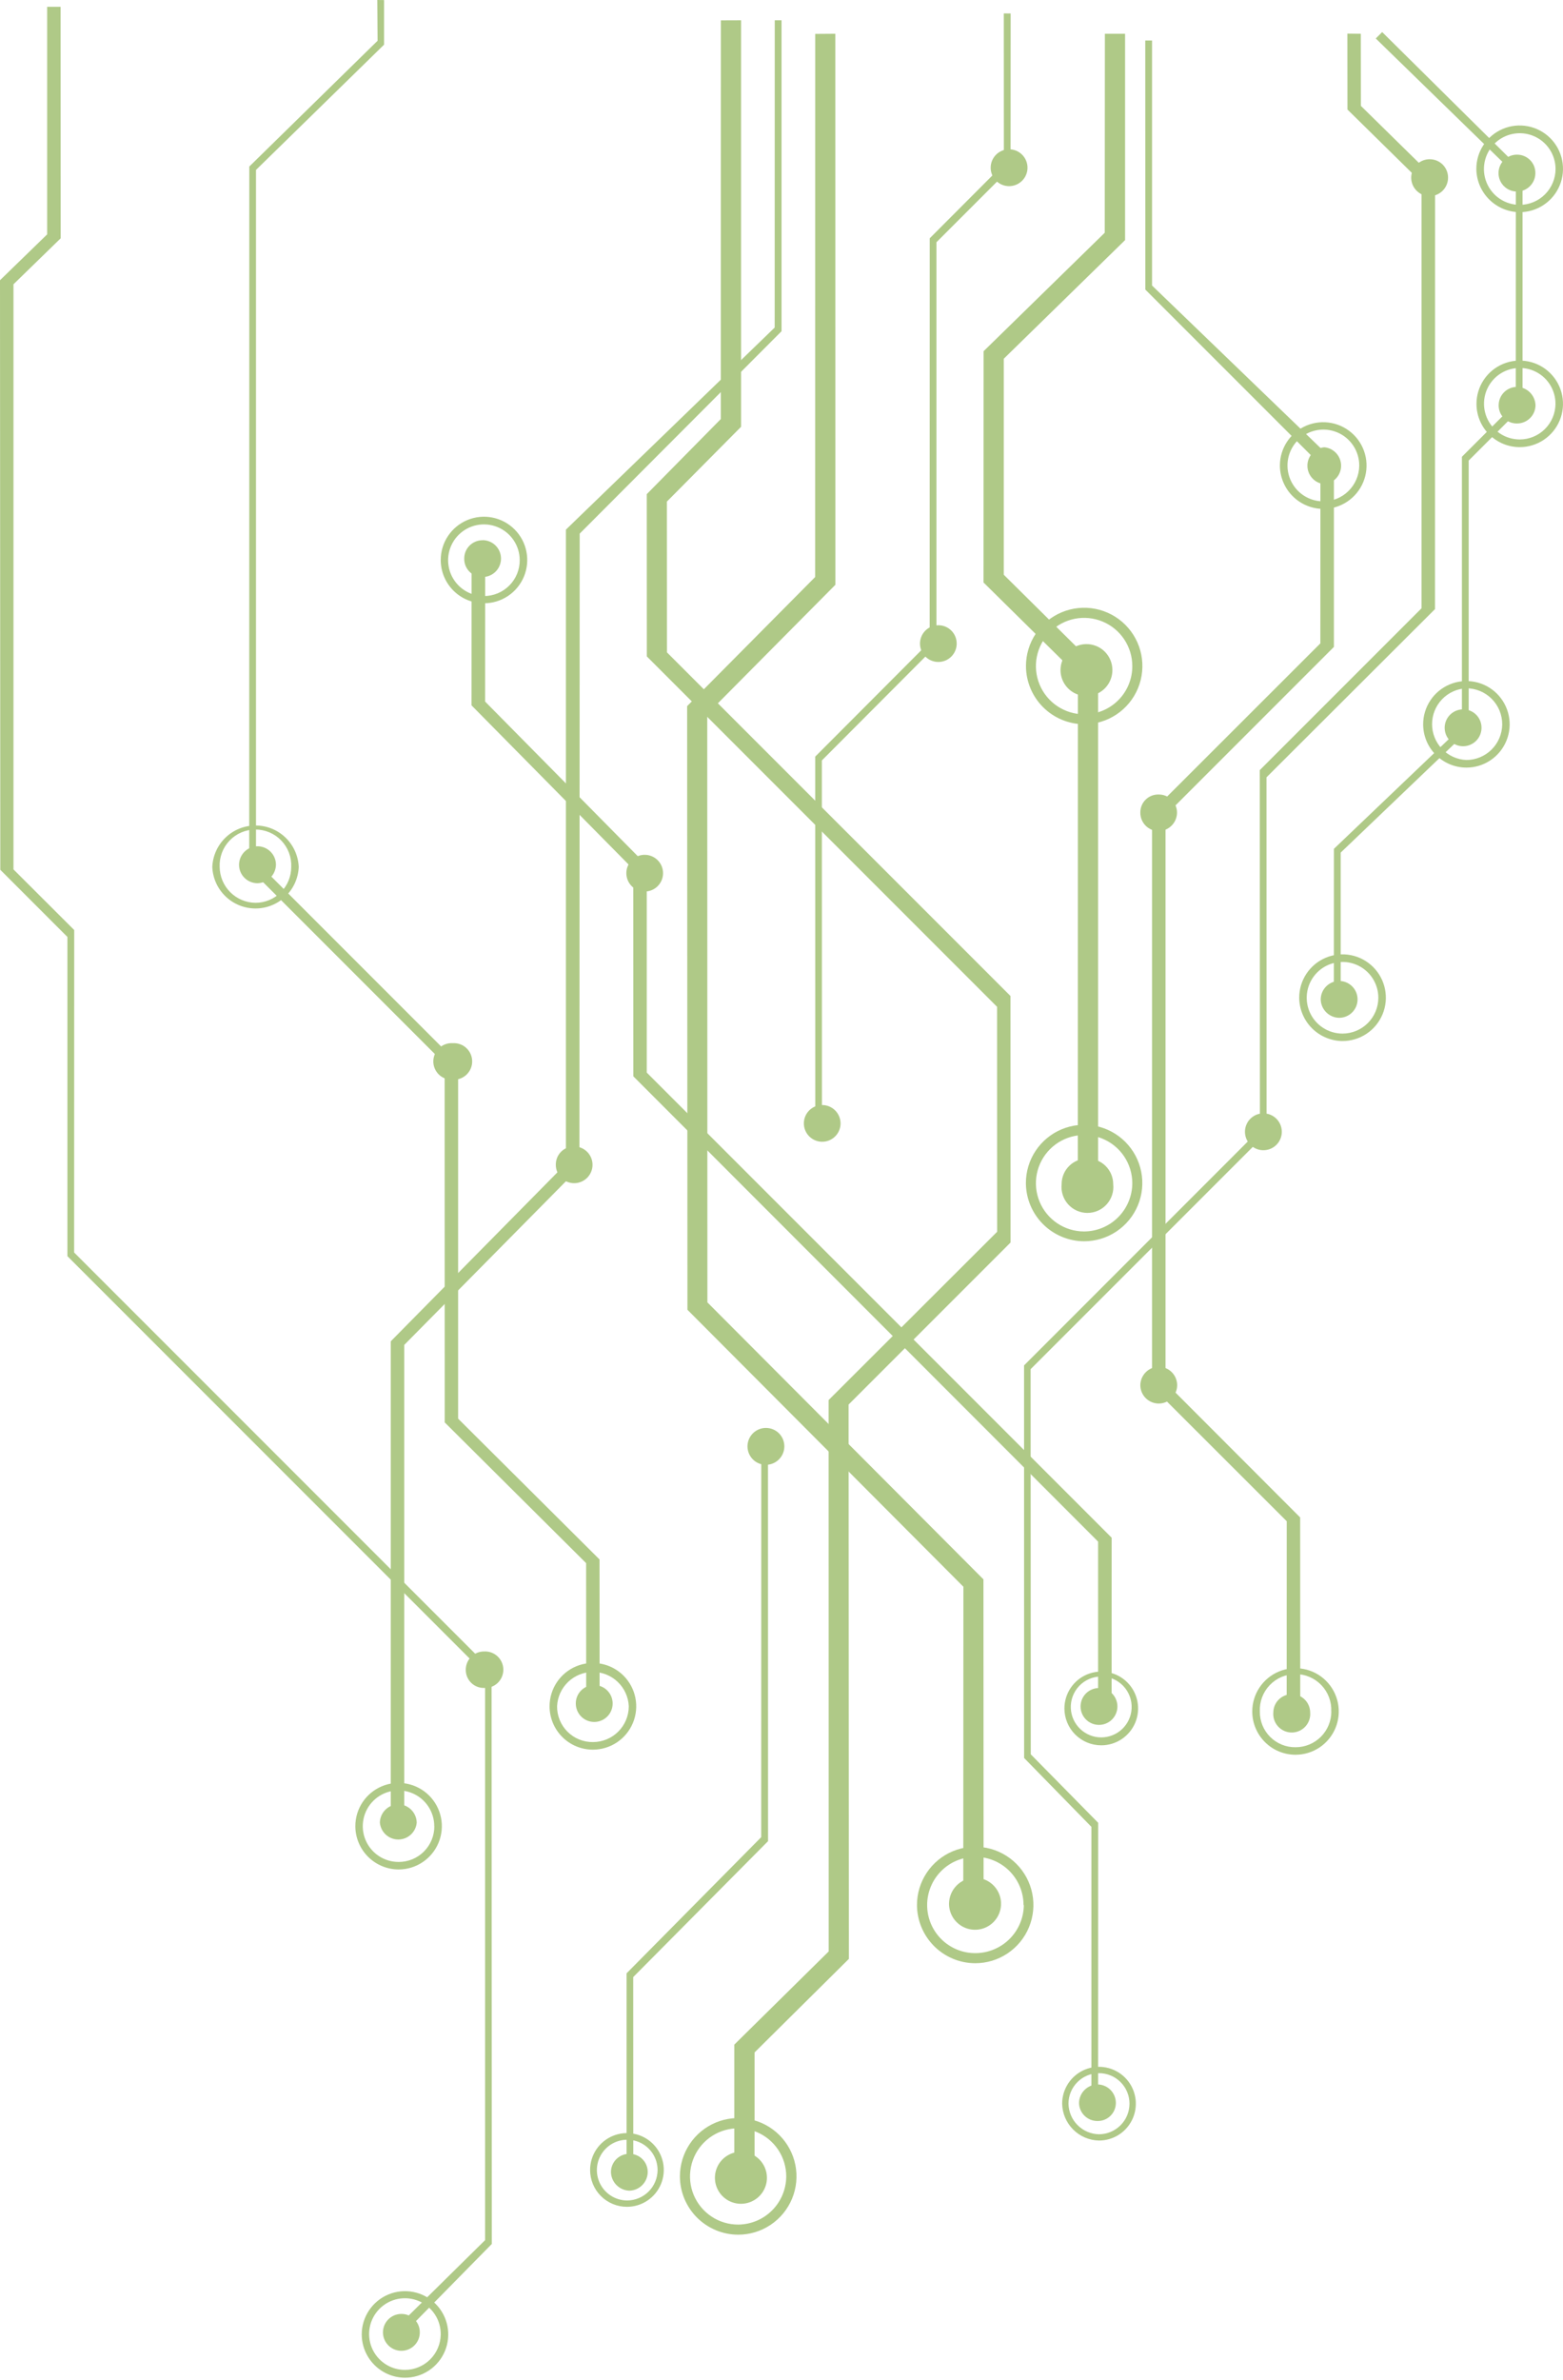 <svg width="594" height="904" viewBox="0 0 594 904" fill="none" xmlns="http://www.w3.org/2000/svg">
<g style="mix-blend-mode:overlay">
<path d="M506.937 322.442L506.909 378.927H509.514V323.871L558.157 277.355V174.943L578.628 154.472V64.998L525.28 12.182L522.844 14.618L576.08 66.454L576.052 153.072L555.581 173.515V276.011L506.937 322.442Z" fill="#AFC987"/>
<path d="M435.245 15.374L435.273 110.001L501.812 176.54L501.783 244.394L437.821 308.3V526.734L489.013 577.87L488.986 650.318L494.138 650.346L494.11 576.414L442.946 525.194V309.729L506.936 245.738V175.083L437.821 108.461V15.374H435.245Z" fill="#AFC987"/>
<path d="M389.179 518.669L389.207 667.792L414.775 693.949V801.373H417.323L417.351 692.408L391.727 666.392L391.671 520.097L481.341 430.427L481.313 295.278L545.359 231.372L545.387 67.911L517.187 40.214L517.159 12.826L512.062 12.77L512.09 41.614L540.234 69.283V231.064L478.765 292.534L478.821 428.999L389.179 518.669Z" fill="#AFC987"/>
<path d="M179.228 207.428L179.2 267.946L240.669 330.2L240.697 408.864L417.321 585.6V649.282L422.446 649.366L422.474 584.115L245.794 407.436V328.687L184.353 266.49L184.381 207.4L179.228 207.428Z" fill="#AFC987"/>
<path d="M373.804 133.413L373.776 221.262L409.649 256.66L409.621 450.618L417.323 450.646V253.832L381.477 218.322V136.269L427.572 91.21V12.826H419.899L419.843 88.41L373.804 133.413Z" fill="#AFC987"/>
<path d="M309.816 287.409L309.844 427.571H312.365L312.337 288.865L355.884 245.206V92.022L384.056 63.85L384.084 5.125L381.48 5.097L381.508 62.282L353.335 90.51L353.307 243.806L309.816 287.409Z" fill="#AFC987"/>
<path d="M245.793 187.713L245.821 249.351L378.926 382.456L378.954 467.897L314.908 531.831L314.936 741.276L279.062 776.673V826.969L286.763 826.997V779.642L322.609 744.104L322.497 533.539L384.051 471.986L384.023 378.339L253.466 247.811L253.438 190.542L281.639 162.117V7.701L273.965 7.729L273.937 159.177L245.793 187.713Z" fill="#AFC987"/>
<path d="M261.14 268.226L261.252 497.526L366.129 602.738L366.073 724.557L373.802 724.641L373.746 599.938L268.841 494.725L268.785 271.222L317.485 222.131L317.457 12.826L309.812 12.882L309.784 219.19L261.14 268.226Z" fill="#AFC987"/>
<path d="M238.122 749.593V826.185L240.67 826.101L240.642 751.022L291.89 699.381L291.862 550.482L289.314 550.454L289.286 697.869L238.122 749.593Z" fill="#AFC987"/>
<path d="M94.74 63.262L94.712 329.836L168.979 404.103L169.008 540.316L222.748 593.777L222.776 647.769L227.873 647.713L227.845 592.377L174.104 538.888V403.963L97.288 327.147V64.55L145.96 16.971V0.028L143.384 0L143.495 15.486L94.74 63.262Z" fill="#AFC987"/>
<path d="M0 106.445L0.112 330.396L25.624 355.908V477.167L184.353 635.896V850.941L151.868 882.978L154.388 885.443L186.901 852.397L186.817 634.411L28.172 475.766L28.2 353.275L5.125 330.256V107.985L23.048 90.538L23.02 2.576H17.923V89.026L0 106.445Z" fill="#AFC987"/>
<path d="M148.507 509.512V693.836L153.632 693.78V510.884L220.199 443.533L220.311 202.696L297.015 125.824V7.701H294.438L294.41 124.423L215.074 201.183V442.049L148.507 509.512Z" fill="#AFC987"/>
<path d="M508.925 372.626C507.073 372.641 505.301 373.383 503.991 374.693C502.681 376.003 501.939 377.775 501.924 379.627C501.96 381.473 502.709 383.233 504.015 384.538C505.32 385.843 507.08 386.593 508.925 386.628C510.782 386.628 512.563 385.891 513.876 384.578C515.189 383.265 515.927 381.484 515.927 379.627C515.927 377.771 515.189 375.99 513.876 374.677C512.563 373.364 510.782 372.626 508.925 372.626Z" fill="#AFC987"/>
<path d="M490.914 643.569C489.075 643.561 487.306 644.281 485.995 645.571C484.684 646.862 483.935 648.618 483.913 650.458C483.826 651.43 483.943 652.409 484.255 653.334C484.567 654.258 485.069 655.108 485.727 655.828C486.386 656.548 487.187 657.123 488.08 657.517C488.973 657.91 489.938 658.114 490.914 658.114C491.89 658.114 492.856 657.91 493.749 657.517C494.642 657.123 495.443 656.548 496.102 655.828C496.76 655.108 497.262 654.258 497.574 653.334C497.886 652.409 498.002 651.43 497.915 650.458C497.893 648.618 497.145 646.862 495.834 645.571C494.522 644.281 492.754 643.561 490.914 643.569Z" fill="#AFC987"/>
<path d="M417.658 641.216C415.801 641.216 414.02 641.954 412.707 643.267C411.394 644.58 410.657 646.361 410.657 648.217C410.657 650.074 411.394 651.855 412.707 653.168C414.02 654.481 415.801 655.218 417.658 655.218C419.515 655.218 421.295 654.481 422.608 653.168C423.921 651.855 424.659 650.074 424.659 648.217C424.659 646.361 423.921 644.58 422.608 643.267C421.295 641.954 419.515 641.216 417.658 641.216Z" fill="#AFC987"/>
<path d="M239.157 818.148C238.243 818.144 237.337 818.321 236.491 818.669C235.645 819.016 234.876 819.527 234.228 820.172C233.58 820.817 233.066 821.584 232.715 822.429C232.365 823.273 232.184 824.179 232.184 825.093C232.226 826.937 232.971 828.695 234.268 830.008C235.564 831.32 237.314 832.086 239.157 832.15C241.022 832.114 242.798 831.349 244.107 830.02C245.415 828.69 246.151 826.902 246.158 825.037C246.158 824.123 245.977 823.218 245.623 822.375C245.27 821.531 244.753 820.767 244.101 820.126C243.449 819.485 242.677 818.979 241.828 818.64C240.979 818.3 240.071 818.133 239.157 818.148Z" fill="#AFC987"/>
<path d="M291.077 542.417C289.692 542.417 288.339 542.827 287.187 543.597C286.036 544.366 285.139 545.459 284.609 546.739C284.079 548.018 283.94 549.426 284.21 550.784C284.48 552.142 285.147 553.389 286.126 554.368C287.105 555.347 288.353 556.014 289.711 556.284C291.069 556.555 292.477 556.416 293.756 555.886C295.035 555.356 296.129 554.459 296.898 553.308C297.667 552.156 298.078 550.803 298.078 549.418C298.082 548.497 297.903 547.585 297.552 546.734C297.202 545.883 296.686 545.11 296.036 544.459C295.385 543.808 294.611 543.293 293.76 542.942C292.909 542.592 291.997 542.413 291.077 542.417Z" fill="#AFC987"/>
<path d="M225.828 640.096C224.909 640.089 223.998 640.264 223.147 640.611C222.296 640.959 221.522 641.472 220.871 642.12C220.22 642.769 219.704 643.541 219.353 644.39C219.002 645.24 218.823 646.15 218.827 647.069C218.822 648.455 219.228 649.812 219.993 650.967C220.759 652.122 221.851 653.023 223.13 653.557C224.408 654.092 225.817 654.234 227.177 653.967C228.537 653.7 229.787 653.036 230.769 652.058C231.751 651.08 232.42 649.832 232.693 648.474C232.965 647.115 232.828 645.706 232.299 644.425C231.77 643.144 230.873 642.049 229.721 641.278C228.569 640.508 227.214 640.096 225.828 640.096Z" fill="#AFC987"/>
<path d="M183.904 627.326C182.074 627.334 180.322 628.066 179.031 629.362C177.74 630.658 177.015 632.414 177.015 634.243C177 635.155 177.167 636.06 177.507 636.906C177.848 637.751 178.354 638.52 178.996 639.168C179.637 639.815 180.402 640.327 181.245 640.674C182.088 641.021 182.992 641.196 183.904 641.188C184.851 641.249 185.801 641.114 186.694 640.793C187.587 640.472 188.405 639.971 189.097 639.322C189.789 638.672 190.341 637.888 190.718 637.017C191.095 636.146 191.29 635.206 191.29 634.257C191.29 633.308 191.095 632.369 190.718 631.498C190.341 630.627 189.789 629.843 189.097 629.193C188.405 628.543 187.587 628.043 186.694 627.721C185.801 627.4 184.851 627.266 183.904 627.326Z" fill="#AFC987"/>
<path d="M244.954 324.711C243.58 324.722 242.24 325.139 241.102 325.909C239.964 326.68 239.078 327.769 238.558 329.041C238.037 330.313 237.904 331.71 238.174 333.058C238.445 334.405 239.108 335.643 240.08 336.614C241.052 337.586 242.289 338.249 243.637 338.52C244.984 338.791 246.381 338.657 247.653 338.137C248.925 337.616 250.015 336.731 250.785 335.593C251.555 334.455 251.972 333.114 251.984 331.74C251.991 330.815 251.814 329.897 251.464 329.041C251.113 328.185 250.596 327.407 249.941 326.753C249.287 326.099 248.509 325.581 247.653 325.231C246.797 324.88 245.88 324.703 244.954 324.711Z" fill="#AFC987"/>
<path d="M356.634 237.505C355.254 237.5 353.903 237.904 352.752 238.667C351.602 239.429 350.704 240.516 350.172 241.79C349.64 243.064 349.498 244.467 349.763 245.821C350.029 247.176 350.691 248.421 351.665 249.399C352.639 250.377 353.882 251.044 355.235 251.315C356.589 251.586 357.992 251.45 359.268 250.923C360.544 250.396 361.634 249.502 362.402 248.355C363.169 247.208 363.579 245.858 363.579 244.478C363.583 243.564 363.406 242.658 363.058 241.812C362.711 240.966 362.2 240.197 361.555 239.549C360.909 238.901 360.143 238.387 359.298 238.036C358.454 237.686 357.548 237.505 356.634 237.505Z" fill="#AFC987"/>
<path d="M440.34 519.173C438.5 519.202 436.743 519.946 435.442 521.248C434.14 522.549 433.396 524.306 433.367 526.146C433.367 528.003 434.105 529.784 435.418 531.097C436.731 532.41 438.511 533.147 440.368 533.147C442.225 533.147 444.006 532.41 445.319 531.097C446.632 529.784 447.369 528.003 447.369 526.146C447.355 524.292 446.608 522.518 445.291 521.212C443.974 519.906 442.195 519.173 440.34 519.173Z" fill="#AFC987"/>
<path d="M312.444 419.758C311.067 419.763 309.723 420.176 308.581 420.945C307.438 421.713 306.549 422.802 306.024 424.075C305.5 425.348 305.364 426.748 305.634 428.098C305.904 429.448 306.568 430.688 307.541 431.661C308.515 432.635 309.755 433.299 311.105 433.569C312.455 433.838 313.855 433.703 315.128 433.178C316.401 432.654 317.49 431.765 318.258 430.622C319.027 429.48 319.44 428.136 319.445 426.759C319.445 424.902 318.708 423.121 317.395 421.808C316.082 420.495 314.301 419.758 312.444 419.758Z" fill="#AFC987"/>
<path d="M172.061 396.262C171.114 396.202 170.164 396.336 169.271 396.657C168.378 396.978 167.56 397.479 166.868 398.129C166.176 398.778 165.624 399.563 165.247 400.434C164.87 401.305 164.675 402.244 164.675 403.193C164.675 404.142 164.87 405.081 165.247 405.952C165.624 406.823 166.176 407.608 166.868 408.257C167.56 408.907 168.378 409.408 169.271 409.729C170.164 410.05 171.114 410.184 172.061 410.124C173.008 410.184 173.958 410.05 174.851 409.729C175.744 409.408 176.562 408.907 177.254 408.257C177.947 407.608 178.498 406.823 178.875 405.952C179.252 405.081 179.447 404.142 179.447 403.193C179.447 402.244 179.252 401.305 178.875 400.434C178.498 399.563 177.947 398.778 177.254 398.129C176.562 397.479 175.744 396.978 174.851 396.657C173.958 396.336 173.008 396.202 172.061 396.262Z" fill="#AFC987"/>
<path d="M97.845 321.462C95.99 321.484 94.218 322.233 92.909 323.547C91.6 324.861 90.858 326.637 90.844 328.491C90.844 330.348 91.581 332.129 92.894 333.442C94.207 334.755 95.988 335.493 97.845 335.493C99.693 335.457 101.456 334.709 102.766 333.404C104.076 332.1 104.831 330.34 104.874 328.491C104.874 326.627 104.133 324.839 102.815 323.521C101.497 322.203 99.709 321.462 97.845 321.462Z" fill="#AFC987"/>
<path d="M152.57 878.974C151.183 878.968 149.826 879.375 148.67 880.142C147.514 880.909 146.613 882.002 146.079 883.283C145.546 884.563 145.405 885.973 145.674 887.334C145.943 888.694 146.611 889.944 147.592 890.925C148.572 891.906 149.822 892.573 151.183 892.843C152.544 893.112 153.954 892.971 155.234 892.438C156.515 891.904 157.608 891.002 158.375 889.847C159.142 888.691 159.549 887.334 159.543 885.947C159.547 885.03 159.369 884.122 159.02 883.274C158.671 882.426 158.157 881.656 157.509 881.008C156.861 880.359 156.091 879.846 155.243 879.497C154.395 879.148 153.487 878.97 152.57 878.974Z" fill="#AFC987"/>
<path d="M151.367 685.379C149.524 685.408 147.764 686.151 146.458 687.452C145.152 688.752 144.402 690.509 144.366 692.352C144.523 694.101 145.328 695.728 146.624 696.913C147.919 698.097 149.612 698.754 151.367 698.754C153.123 698.754 154.815 698.097 156.111 696.913C157.407 695.728 158.212 694.101 158.368 692.352C158.332 690.509 157.582 688.752 156.276 687.452C154.97 686.151 153.21 685.408 151.367 685.379Z" fill="#AFC987"/>
<path d="M183.401 205.216C182.481 205.209 181.569 205.385 180.717 205.734C179.866 206.084 179.093 206.6 178.444 207.252C177.794 207.904 177.282 208.679 176.936 209.531C176.589 210.384 176.417 211.297 176.428 212.217C176.413 213.137 176.583 214.051 176.928 214.904C177.273 215.756 177.786 216.531 178.437 217.182C179.087 217.832 179.862 218.345 180.715 218.69C181.568 219.036 182.481 219.206 183.401 219.19C185.258 219.19 187.039 218.453 188.352 217.14C189.665 215.827 190.402 214.046 190.402 212.189C190.402 210.333 189.665 208.552 188.352 207.239C187.039 205.926 185.258 205.188 183.401 205.188V205.216Z" fill="#AFC987"/>
<path d="M383.492 56.709C381.635 56.709 379.854 57.446 378.541 58.759C377.228 60.072 376.491 61.853 376.491 63.71C376.491 65.567 377.228 67.347 378.541 68.66C379.854 69.973 381.635 70.711 383.492 70.711C385.349 70.711 387.129 69.973 388.442 68.66C389.755 67.347 390.493 65.567 390.493 63.71C390.493 61.853 389.755 60.072 388.442 58.759C387.129 57.446 385.349 56.709 383.492 56.709Z" fill="#AFC987"/>
<path d="M218.096 435.496C217.192 435.492 216.295 435.668 215.459 436.013C214.624 436.359 213.864 436.867 213.226 437.507C212.588 438.148 212.083 438.909 211.741 439.747C211.4 440.584 211.227 441.481 211.235 442.385C211.218 443.773 211.616 445.133 212.377 446.293C213.138 447.453 214.228 448.36 215.507 448.897C216.786 449.435 218.197 449.578 219.558 449.309C220.919 449.041 222.169 448.372 223.148 447.389C224.127 446.406 224.791 445.153 225.054 443.791C225.317 442.429 225.168 441.019 224.625 439.742C224.083 438.465 223.172 437.379 222.009 436.622C220.846 435.866 219.483 435.474 218.096 435.496Z" fill="#AFC987"/>
<path d="M480.19 422.922C478.803 422.911 477.444 423.312 476.286 424.075C475.127 424.837 474.221 425.927 473.682 427.205C473.144 428.483 472.997 429.893 473.261 431.254C473.525 432.616 474.187 433.869 475.164 434.854C476.141 435.838 477.388 436.511 478.748 436.785C480.107 437.06 481.518 436.925 482.8 436.397C484.083 435.868 485.18 434.971 485.952 433.819C486.723 432.666 487.135 431.31 487.136 429.923C487.136 428.076 486.406 426.304 485.105 424.992C483.804 423.681 482.037 422.937 480.19 422.922Z" fill="#AFC987"/>
<path d="M556.03 269.458C554.644 269.458 553.289 269.869 552.137 270.64C550.985 271.411 550.088 272.506 549.559 273.786C549.03 275.067 548.893 276.476 549.165 277.835C549.438 279.194 550.107 280.442 551.089 281.42C552.071 282.398 553.321 283.062 554.681 283.329C556.041 283.596 557.45 283.454 558.729 282.919C560.007 282.385 561.099 281.483 561.865 280.328C562.631 279.173 563.036 277.817 563.031 276.431C563.035 275.512 562.856 274.601 562.505 273.752C562.154 272.902 561.638 272.131 560.987 271.482C560.336 270.834 559.562 270.321 558.711 269.973C557.86 269.626 556.949 269.451 556.03 269.458Z" fill="#AFC987"/>
<path d="M576.496 146.967C574.657 146.974 572.894 147.708 571.594 149.009C570.293 150.31 569.559 152.072 569.551 153.912C569.536 154.828 569.705 155.738 570.049 156.588C570.393 157.437 570.904 158.209 571.552 158.857C572.2 159.505 572.971 160.016 573.821 160.359C574.67 160.703 575.58 160.872 576.496 160.857C578.339 160.872 580.113 160.16 581.434 158.876C582.755 157.592 583.517 155.838 583.553 153.996C583.51 152.141 582.752 150.373 581.437 149.063C580.122 147.754 578.352 147.003 576.496 146.967Z" fill="#AFC987"/>
<path d="M576.497 58.753C575.111 58.753 573.756 59.164 572.604 59.935C571.452 60.706 570.555 61.801 570.026 63.082C569.497 64.362 569.36 65.772 569.632 67.13C569.905 68.489 570.574 69.737 571.556 70.715C572.538 71.693 573.788 72.357 575.148 72.624C576.508 72.891 577.917 72.749 579.195 72.214C580.474 71.68 581.566 70.778 582.331 69.624C583.097 68.469 583.503 67.112 583.498 65.726C583.505 64.806 583.329 63.894 582.98 63.042C582.63 62.191 582.114 61.418 581.462 60.769C580.81 60.12 580.035 59.607 579.183 59.261C578.33 58.914 577.417 58.742 576.497 58.753Z" fill="#AFC987"/>
<path d="M543.342 60.489C541.956 60.484 540.599 60.89 539.444 61.656C538.289 62.422 537.388 63.513 536.854 64.792C536.319 66.071 536.177 67.479 536.444 68.839C536.711 70.199 537.375 71.449 538.353 72.431C539.331 73.413 540.579 74.083 541.937 74.355C543.296 74.627 544.705 74.49 545.986 73.961C547.267 73.432 548.362 72.535 549.133 71.383C549.903 70.231 550.315 68.876 550.315 67.49C550.322 66.571 550.147 65.66 549.8 64.809C549.452 63.958 548.939 63.185 548.291 62.533C547.642 61.882 546.871 61.366 546.021 61.015C545.171 60.664 544.261 60.486 543.342 60.489Z" fill="#AFC987"/>
<path d="M503.267 169.903C501.518 170.059 499.891 170.865 498.707 172.16C497.522 173.456 496.865 175.148 496.865 176.904C496.865 178.659 497.522 180.352 498.707 181.647C499.891 182.943 501.518 183.748 503.267 183.905C505.016 183.748 506.643 182.943 507.827 181.647C509.012 180.352 509.669 178.659 509.669 176.904C509.669 175.148 509.012 173.456 507.827 172.16C506.643 170.865 505.016 170.059 503.267 169.903Z" fill="#AFC987"/>
<path d="M440.397 301.803C439.479 301.769 438.563 301.922 437.706 302.252C436.849 302.583 436.068 303.084 435.41 303.726C434.753 304.367 434.233 305.136 433.882 305.985C433.531 306.834 433.356 307.746 433.368 308.664C433.357 309.588 433.53 310.505 433.877 311.361C434.225 312.217 434.74 312.995 435.392 313.65C436.044 314.304 436.82 314.822 437.674 315.173C438.529 315.524 439.445 315.701 440.369 315.693C442.207 315.664 443.96 314.919 445.257 313.617C446.555 312.315 447.292 310.558 447.314 308.72C447.318 307.811 447.141 306.91 446.795 306.069C446.449 305.228 445.939 304.464 445.296 303.821C444.653 303.178 443.889 302.668 443.048 302.322C442.207 301.976 441.306 301.799 440.397 301.803Z" fill="#AFC987"/>
<path d="M417.095 791.796C415.242 791.832 413.475 792.584 412.164 793.894C410.854 795.205 410.102 796.972 410.066 798.825C410.095 800.664 410.851 802.418 412.167 803.703C413.484 804.988 415.255 805.701 417.095 805.686C418.005 805.701 418.91 805.534 419.755 805.196C420.6 804.858 421.37 804.355 422.019 803.716C422.668 803.078 423.184 802.317 423.535 801.477C423.887 800.637 424.068 799.735 424.068 798.825C424.068 796.97 423.335 795.191 422.029 793.874C420.723 792.558 418.95 791.811 417.095 791.796Z" fill="#AFC987"/>
<path d="M370.579 713.271C367.944 713.286 365.423 714.343 363.565 716.211C361.708 718.079 360.665 720.607 360.665 723.241C360.682 725.191 361.275 727.093 362.37 728.707C363.465 730.321 365.013 731.575 366.819 732.311C368.625 733.048 370.609 733.233 372.52 732.844C374.431 732.456 376.185 731.51 377.56 730.127C378.935 728.744 379.871 726.985 380.248 725.072C380.626 723.159 380.43 721.176 379.683 719.374C378.937 717.572 377.674 716.031 376.054 714.946C374.434 713.86 372.529 713.277 370.579 713.271Z" fill="#AFC987"/>
<path d="M413.262 440.089C411.975 440.074 410.699 440.315 409.506 440.799C408.314 441.283 407.23 441.999 406.318 442.907C405.405 443.814 404.683 444.894 404.192 446.083C403.702 447.272 403.453 448.548 403.46 449.834C403.313 451.21 403.457 452.6 403.882 453.916C404.308 455.232 405.005 456.444 405.93 457.473C406.854 458.501 407.985 459.324 409.248 459.887C410.511 460.45 411.879 460.741 413.262 460.741C414.645 460.741 416.012 460.45 417.276 459.887C418.539 459.324 419.669 458.501 420.594 457.473C421.518 456.444 422.216 455.232 422.641 453.916C423.067 452.6 423.211 451.21 423.063 449.834C423.063 448.55 422.809 447.278 422.316 446.092C421.823 444.906 421.1 443.829 420.189 442.923C419.278 442.018 418.197 441.301 417.009 440.815C415.82 440.328 414.546 440.081 413.262 440.089Z" fill="#AFC987"/>
<path d="M412.812 244.674C410.864 244.691 408.966 245.284 407.355 246.378C405.745 247.473 404.494 249.02 403.762 250.824C403.03 252.628 402.848 254.609 403.24 256.516C403.632 258.424 404.58 260.172 405.965 261.541C407.35 262.91 409.109 263.838 411.02 264.209C412.932 264.579 414.911 264.375 416.706 263.623C418.502 262.87 420.035 261.602 421.111 259.979C422.187 258.356 422.759 256.451 422.753 254.504C422.753 253.203 422.495 251.916 421.994 250.716C421.493 249.516 420.759 248.428 419.835 247.513C418.91 246.599 417.813 245.877 416.608 245.39C415.402 244.903 414.112 244.659 412.812 244.674Z" fill="#AFC987"/>
<path d="M281.61 817.364C279.652 817.358 277.737 817.934 276.107 819.018C274.477 820.102 273.206 821.646 272.454 823.454C271.702 825.261 271.504 827.251 271.885 829.171C272.265 831.091 273.207 832.855 274.592 834.24C275.976 835.624 277.74 836.566 279.66 836.946C281.58 837.327 283.57 837.129 285.378 836.377C287.185 835.625 288.729 834.354 289.813 832.724C290.897 831.094 291.473 829.179 291.467 827.221C291.453 824.612 290.409 822.113 288.564 820.267C286.718 818.422 284.22 817.379 281.61 817.364Z" fill="#AFC987"/>
<path d="M561.066 64.214C561.05 60.956 562 57.767 563.796 55.049C565.593 52.331 568.156 50.208 571.16 48.947C574.164 47.686 577.475 47.344 580.673 47.966C583.871 48.587 586.813 50.143 589.126 52.437C591.44 54.731 593.021 57.66 593.67 60.852C594.318 64.045 594.005 67.359 592.77 70.373C591.534 73.388 589.433 75.969 586.73 77.788C584.028 79.608 580.847 80.585 577.589 80.597C573.235 80.582 569.062 78.856 565.971 75.791C562.879 72.725 561.118 68.567 561.066 64.214ZM591.171 64.214C591.171 61.522 590.373 58.891 588.877 56.653C587.382 54.414 585.256 52.67 582.769 51.64C580.282 50.61 577.546 50.34 574.906 50.865C572.265 51.391 569.84 52.687 567.937 54.59C566.033 56.494 564.737 58.919 564.212 61.559C563.687 64.199 563.956 66.936 564.987 69.422C566.017 71.909 567.761 74.035 569.999 75.531C572.237 77.026 574.869 77.824 577.561 77.824C581.175 77.809 584.637 76.363 587.188 73.802C589.739 71.24 591.171 67.773 591.171 64.158V64.214Z" fill="#AFC987"/>
<path d="M561.121 153.408C561.121 150.157 562.085 146.979 563.891 144.275C565.697 141.572 568.265 139.465 571.268 138.221C574.272 136.977 577.577 136.651 580.766 137.285C583.955 137.92 586.884 139.485 589.183 141.784C591.482 144.083 593.048 147.012 593.682 150.201C594.316 153.39 593.991 156.695 592.746 159.699C591.502 162.703 589.395 165.27 586.692 167.076C583.989 168.883 580.81 169.847 577.559 169.847C573.199 169.847 569.018 168.115 565.935 165.032C562.853 161.949 561.121 157.768 561.121 153.408ZM591.141 153.408C591.152 150.717 590.364 148.083 588.876 145.841C587.388 143.599 585.267 141.85 582.783 140.815C580.299 139.78 577.563 139.506 574.923 140.028C572.283 140.551 569.858 141.845 567.955 143.748C566.052 145.651 564.758 148.076 564.235 150.716C563.713 153.356 563.987 156.092 565.022 158.576C566.057 161.06 567.806 163.18 570.048 164.669C572.29 166.157 574.924 166.945 577.615 166.934C581.181 166.912 584.596 165.492 587.126 162.978C589.656 160.464 591.097 157.058 591.141 153.492V153.408Z" fill="#AFC987"/>
<path d="M540.851 275.143C540.851 271.892 541.815 268.714 543.621 266.01C545.427 263.307 547.995 261.2 550.998 259.956C554.002 258.712 557.307 258.386 560.496 259.02C563.685 259.655 566.614 261.22 568.913 263.519C571.212 265.818 572.778 268.747 573.412 271.936C574.046 275.125 573.721 278.43 572.476 281.434C571.232 284.438 569.125 287.005 566.422 288.811C563.719 290.617 560.54 291.582 557.289 291.582C552.932 291.574 548.755 289.84 545.673 286.759C542.592 283.677 540.858 279.501 540.851 275.143ZM570.899 275.143C570.903 273.348 570.553 271.571 569.87 269.911C569.186 268.252 568.183 266.743 566.916 265.471C565.65 264.2 564.146 263.19 562.489 262.5C560.832 261.81 559.056 261.453 557.261 261.449C553.755 261.608 550.444 263.113 548.019 265.65C545.594 268.188 544.241 271.563 544.241 275.073C544.241 278.583 545.594 281.958 548.019 284.496C550.444 287.033 553.755 288.538 557.261 288.697C560.847 288.69 564.287 287.274 566.838 284.754C569.389 282.234 570.848 278.813 570.899 275.227V275.143Z" fill="#AFC987"/>
<path d="M493.746 379.039C493.735 375.78 494.691 372.591 496.494 369.876C498.296 367.16 500.864 365.041 503.872 363.786C506.88 362.531 510.192 362.197 513.39 362.826C516.588 363.455 519.527 365.019 521.836 367.32C524.144 369.62 525.718 372.554 526.358 375.75C526.998 378.946 526.675 382.26 525.431 385.272C524.186 388.284 522.076 390.859 519.366 392.671C516.657 394.483 513.471 395.45 510.212 395.45C505.864 395.421 501.701 393.684 498.621 390.614C495.54 387.545 493.79 383.388 493.746 379.039ZM523.822 379.039C523.828 376.345 523.034 373.71 521.54 371.467C520.047 369.225 517.922 367.476 515.434 366.442C512.946 365.409 510.207 365.137 507.564 365.661C504.921 366.185 502.494 367.482 500.589 369.387C498.683 371.292 497.387 373.72 496.862 376.363C496.338 379.006 496.61 381.744 497.644 384.233C498.677 386.721 500.426 388.846 502.668 390.339C504.911 391.833 507.546 392.627 510.24 392.621C513.833 392.607 517.275 391.175 519.818 388.637C522.361 386.099 523.8 382.66 523.822 379.067V379.039Z" fill="#AFC987"/>
<path d="M486.407 176.848C486.407 173.591 487.373 170.407 489.182 167.699C490.991 164.992 493.563 162.881 496.572 161.635C499.581 160.388 502.892 160.062 506.086 160.698C509.28 161.333 512.214 162.901 514.517 165.204C516.82 167.507 518.388 170.441 519.023 173.635C519.659 176.83 519.333 180.14 518.086 183.149C516.84 186.158 514.73 188.73 512.022 190.539C509.314 192.349 506.13 193.314 502.873 193.314C498.513 193.292 494.337 191.55 491.254 188.467C488.171 185.384 486.429 181.208 486.407 176.848ZM516.567 176.848C516.573 174.15 515.779 171.512 514.285 169.266C512.791 167.02 510.664 165.268 508.174 164.23C505.684 163.193 502.943 162.917 500.296 163.438C497.65 163.959 495.217 165.253 493.306 167.156C491.394 169.06 490.09 171.487 489.559 174.132C489.027 176.776 489.292 179.519 490.319 182.013C491.346 184.507 493.089 186.641 495.329 188.144C497.569 189.647 500.204 190.452 502.901 190.458C506.488 190.444 509.926 189.026 512.48 186.509C515.034 183.991 516.502 180.574 516.567 176.988V176.848Z" fill="#AFC987"/>
<path d="M475.905 650.122C475.905 646.871 476.869 643.692 478.676 640.989C480.482 638.286 483.049 636.179 486.053 634.935C489.057 633.69 492.362 633.365 495.551 633.999C498.74 634.633 501.669 636.199 503.968 638.498C506.267 640.797 507.832 643.726 508.467 646.915C509.101 650.103 508.775 653.409 507.531 656.413C506.287 659.416 504.18 661.984 501.477 663.79C498.773 665.596 495.595 666.56 492.344 666.56C487.984 666.56 483.803 664.828 480.72 661.746C477.637 658.663 475.905 654.482 475.905 650.122ZM505.926 650.122C506.009 648.288 505.72 646.457 505.076 644.738C504.432 643.019 503.446 641.449 502.177 640.122C500.909 638.795 499.385 637.738 497.698 637.017C496.01 636.295 494.193 635.923 492.358 635.923C490.522 635.923 488.706 636.295 487.018 637.017C485.33 637.738 483.806 638.795 482.538 640.122C481.27 641.449 480.284 643.019 479.64 644.738C478.996 646.457 478.706 648.288 478.79 650.122C478.763 651.913 479.097 653.691 479.77 655.351C480.443 657.01 481.442 658.518 482.709 659.785C483.975 661.051 485.483 662.051 487.143 662.724C488.803 663.397 490.581 663.73 492.372 663.704C494.157 663.708 495.924 663.359 497.574 662.678C499.223 661.996 500.722 660.996 501.984 659.734C503.246 658.472 504.246 656.973 504.928 655.324C505.609 653.674 505.958 651.906 505.954 650.122H505.926Z" fill="#AFC987"/>
<path d="M167.496 212.749C167.49 209.496 168.45 206.313 170.254 203.606C172.059 200.898 174.626 198.787 177.63 197.539C180.635 196.292 183.943 195.964 187.134 196.597C190.326 197.23 193.257 198.797 195.558 201.097C197.859 203.398 199.425 206.33 200.058 209.521C200.692 212.712 200.364 216.02 199.116 219.025C197.868 222.03 195.757 224.597 193.05 226.401C190.342 228.205 187.16 229.165 183.906 229.16C179.556 229.152 175.386 227.421 172.31 224.345C169.234 221.269 167.503 217.099 167.496 212.749ZM197.516 212.749C197.505 210.059 196.697 207.432 195.193 205.2C193.69 202.969 191.559 201.233 189.069 200.212C186.58 199.192 183.844 198.932 181.207 199.466C178.569 199.999 176.15 201.303 174.253 203.211C172.356 205.12 171.068 207.547 170.55 210.188C170.033 212.828 170.31 215.563 171.346 218.046C172.382 220.529 174.13 222.649 176.371 224.139C178.612 225.629 181.244 226.421 183.934 226.415C185.734 226.416 187.517 226.058 189.178 225.363C190.838 224.668 192.344 223.65 193.608 222.368C194.872 221.086 195.868 219.566 196.539 217.895C197.21 216.224 197.542 214.437 197.516 212.637V212.749Z" fill="#AFC987"/>
<path d="M80.682 329.331C80.857 325.093 82.664 321.086 85.725 318.148C88.786 315.211 92.864 313.571 97.107 313.571C101.349 313.571 105.427 315.211 108.488 318.148C111.549 321.086 113.356 325.093 113.531 329.331C113.356 333.57 111.549 337.577 108.488 340.514C105.427 343.452 101.349 345.092 97.107 345.092C92.864 345.092 88.786 343.452 85.725 340.514C82.664 337.577 80.857 333.57 80.682 329.331ZM110.675 329.331C110.758 327.494 110.468 325.659 109.823 323.937C109.177 322.214 108.189 320.641 106.918 319.311C105.648 317.981 104.121 316.923 102.429 316.2C100.738 315.477 98.918 315.104 97.079 315.104C95.24 315.104 93.419 315.477 91.728 316.2C90.037 316.923 88.51 317.981 87.239 319.311C85.968 320.641 84.98 322.214 84.335 323.937C83.689 325.659 83.399 327.494 83.483 329.331C83.519 332.93 84.965 336.37 87.509 338.915C90.054 341.459 93.494 342.905 97.093 342.941C98.881 342.942 100.652 342.588 102.303 341.902C103.955 341.216 105.455 340.211 106.717 338.944C107.979 337.676 108.978 336.173 109.657 334.518C110.336 332.864 110.682 331.092 110.675 329.303V329.331Z" fill="#AFC987"/>
<path d="M208.857 648.133C208.862 644.879 209.832 641.699 211.644 638.996C213.455 636.292 216.027 634.186 219.035 632.943C222.043 631.7 225.351 631.377 228.543 632.013C231.734 632.649 234.666 634.217 236.967 636.518C239.268 638.819 240.836 641.751 241.472 644.942C242.109 648.134 241.785 651.442 240.542 654.45C239.299 657.458 237.193 660.03 234.489 661.841C231.786 663.653 228.606 664.622 225.351 664.628C223.184 664.632 221.038 664.208 219.035 663.38C217.032 662.552 215.212 661.338 213.68 659.805C212.147 658.273 210.933 656.453 210.105 654.45C209.277 652.447 208.853 650.301 208.857 648.133ZM238.962 648.133C238.803 644.627 237.298 641.317 234.76 638.892C232.223 636.467 228.848 635.113 225.337 635.113C221.827 635.113 218.452 636.467 215.915 638.892C213.377 641.317 211.872 644.627 211.713 648.133C211.694 649.931 212.035 651.714 212.716 653.377C213.397 655.04 214.404 656.551 215.677 657.819C216.951 659.088 218.466 660.088 220.132 660.762C221.798 661.436 223.582 661.77 225.38 661.744C228.975 661.736 232.421 660.307 234.966 657.767C237.51 655.228 238.947 651.785 238.962 648.189V648.133Z" fill="#AFC987"/>
<path d="M137.473 886.759C137.473 883.508 138.437 880.329 140.243 877.626C142.049 874.923 144.617 872.816 147.62 871.572C150.624 870.327 153.93 870.002 157.118 870.636C160.307 871.27 163.236 872.836 165.535 875.135C167.834 877.434 169.4 880.363 170.034 883.552C170.668 886.741 170.343 890.046 169.099 893.05C167.854 896.053 165.747 898.621 163.044 900.427C160.341 902.233 157.162 903.197 153.911 903.197C149.556 903.183 145.383 901.446 142.304 898.366C139.224 895.287 137.487 891.114 137.473 886.759ZM167.493 886.759C167.521 884.061 166.747 881.416 165.268 879.16C163.789 876.903 161.674 875.137 159.189 874.085C156.705 873.034 153.964 872.744 151.315 873.253C148.666 873.763 146.227 875.048 144.31 876.945C142.393 878.843 141.082 881.268 140.546 883.912C140.009 886.556 140.27 889.299 141.296 891.794C142.322 894.289 144.066 896.423 146.308 897.925C148.549 899.427 151.186 900.229 153.883 900.229C157.447 900.222 160.867 898.821 163.411 896.324C165.955 893.828 167.42 890.434 167.493 886.871V886.759Z" fill="#AFC987"/>
<path d="M135.04 693.724C135.034 690.472 135.993 687.291 137.796 684.584C139.599 681.877 142.165 679.766 145.168 678.517C148.171 677.269 151.477 676.939 154.668 677.57C157.859 678.201 160.79 679.765 163.092 682.063C165.394 684.361 166.962 687.29 167.599 690.479C168.235 693.669 167.911 696.975 166.668 699.981C165.425 702.986 163.318 705.555 160.614 707.363C157.91 709.17 154.731 710.135 151.478 710.135C147.128 710.12 142.959 708.387 139.88 705.314C136.802 702.24 135.062 698.075 135.04 693.724ZM165.032 693.724C165.038 691.036 164.245 688.406 162.755 686.168C161.265 683.93 159.144 682.185 156.661 681.154C154.178 680.122 151.445 679.851 148.807 680.374C146.17 680.897 143.747 682.191 141.846 684.092C139.945 685.994 138.651 688.416 138.128 691.054C137.605 693.691 137.876 696.424 138.907 698.907C139.939 701.39 141.684 703.511 143.922 705.001C146.16 706.491 148.789 707.284 151.478 707.278C153.27 707.29 155.045 706.944 156.702 706.262C158.359 705.58 159.863 704.575 161.127 703.306C162.391 702.036 163.39 700.528 164.065 698.868C164.741 697.209 165.079 695.432 165.06 693.64L165.032 693.724Z" fill="#AFC987"/>
<path d="M224.259 824.281C224.259 821.512 225.08 818.804 226.619 816.502C228.158 814.199 230.344 812.404 232.903 811.345C235.462 810.285 238.277 810.007 240.993 810.548C243.709 811.088 246.204 812.422 248.162 814.38C250.121 816.338 251.454 818.833 251.995 821.549C252.535 824.265 252.258 827.081 251.198 829.639C250.138 832.198 248.343 834.385 246.041 835.923C243.738 837.462 241.031 838.283 238.261 838.283C234.548 838.283 230.986 836.808 228.36 834.182C225.734 831.556 224.259 827.994 224.259 824.281ZM249.911 824.281C249.9 822.004 249.215 819.781 247.943 817.892C246.671 816.003 244.869 814.533 242.763 813.667C240.657 812.8 238.342 812.577 236.109 813.024C233.876 813.471 231.825 814.568 230.215 816.179C228.605 817.789 227.507 819.839 227.06 822.072C226.613 824.305 226.837 826.621 227.703 828.726C228.57 830.832 230.04 832.635 231.929 833.907C233.817 835.179 236.04 835.864 238.317 835.875C241.395 835.867 244.344 834.64 246.517 832.461C248.691 830.282 249.911 827.33 249.911 824.253V824.281Z" fill="#AFC987"/>
<path d="M403.658 799.105C403.658 796.336 404.479 793.628 406.018 791.326C407.556 789.023 409.743 787.228 412.301 786.169C414.86 785.109 417.675 784.832 420.392 785.372C423.108 785.912 425.603 787.246 427.561 789.204C429.519 791.162 430.853 793.657 431.393 796.373C431.933 799.089 431.656 801.905 430.596 804.463C429.536 807.022 427.742 809.209 425.439 810.747C423.136 812.286 420.429 813.107 417.66 813.107C413.969 813.035 410.449 811.537 407.838 808.927C405.228 806.316 403.729 802.796 403.658 799.105ZM429.254 799.105C429.254 796.03 428.032 793.081 425.858 790.907C423.684 788.733 420.735 787.511 417.66 787.511C414.585 787.511 411.636 788.733 409.462 790.907C407.288 793.081 406.066 796.03 406.066 799.105C406.117 802.176 407.361 805.107 409.536 807.277C411.711 809.446 414.644 810.683 417.716 810.727C420.781 810.697 423.712 809.461 425.871 807.285C428.031 805.11 429.246 802.171 429.254 799.105Z" fill="#AFC987"/>
<path d="M404.519 648.974C404.519 646.204 405.34 643.497 406.879 641.194C408.417 638.892 410.604 637.097 413.163 636.037C415.721 634.977 418.537 634.7 421.253 635.24C423.969 635.781 426.464 637.114 428.422 639.072C430.38 641.031 431.714 643.526 432.254 646.242C432.795 648.958 432.517 651.773 431.458 654.332C430.398 656.891 428.603 659.077 426.3 660.616C423.998 662.155 421.291 662.976 418.521 662.976C414.808 662.976 411.246 661.501 408.62 658.875C405.994 656.249 404.519 652.687 404.519 648.974ZM430.059 648.974C430.136 647.409 429.894 645.845 429.349 644.376C428.803 642.907 427.964 641.565 426.884 640.43C425.804 639.295 424.504 638.392 423.064 637.774C421.624 637.157 420.074 636.839 418.507 636.839C416.94 636.839 415.39 637.157 413.95 637.774C412.51 638.392 411.21 639.295 410.13 640.43C409.05 641.565 408.212 642.907 407.666 644.376C407.12 645.845 406.878 647.409 406.955 648.974C407.101 651.939 408.382 654.735 410.533 656.782C412.683 658.829 415.538 659.97 418.507 659.97C421.476 659.97 424.331 658.829 426.482 656.782C428.632 654.735 429.913 651.939 430.059 648.974Z" fill="#AFC987"/>
<path d="M389.906 253.048C389.895 248.668 391.184 244.385 393.609 240.738C396.034 237.092 399.487 234.248 403.531 232.566C407.574 230.883 412.025 230.439 416.321 231.288C420.617 232.138 424.564 234.243 427.663 237.338C430.761 240.433 432.872 244.377 433.727 248.672C434.582 252.967 434.143 257.419 432.466 261.464C430.789 265.51 427.949 268.966 424.306 271.396C420.663 273.826 416.38 275.121 412.001 275.115C406.153 275.093 400.55 272.762 396.412 268.629C392.274 264.496 389.935 258.896 389.906 253.048ZM430.316 253.048C430.322 249.423 429.252 245.878 427.241 242.862C425.231 239.846 422.371 237.494 419.023 236.104C415.675 234.715 411.99 234.35 408.435 235.055C404.88 235.761 401.614 237.506 399.051 240.069C396.488 242.632 394.743 245.898 394.037 249.453C393.331 253.009 393.696 256.694 395.086 260.041C396.476 263.389 398.827 266.249 401.844 268.26C404.86 270.27 408.405 271.34 412.029 271.334C414.438 271.342 416.823 270.872 419.049 269.952C421.275 269.032 423.296 267.681 424.997 265.975C426.697 264.27 428.042 262.244 428.955 260.016C429.868 257.787 430.331 255.4 430.316 252.992V253.048Z" fill="#AFC987"/>
<path d="M389.879 449.442C389.868 445.063 391.157 440.779 393.583 437.133C396.008 433.487 399.461 430.643 403.504 428.96C407.547 427.278 411.999 426.834 416.295 427.683C420.591 428.533 424.538 430.638 427.637 433.733C430.735 436.828 432.845 440.772 433.7 445.067C434.556 449.362 434.117 453.814 432.44 457.859C430.762 461.904 427.923 465.361 424.28 467.791C420.636 470.221 416.354 471.515 411.975 471.51C406.129 471.48 400.53 469.147 396.393 465.016C392.257 460.884 389.916 455.289 389.879 449.442ZM430.318 449.442C430.312 445.823 429.234 442.285 427.22 439.278C425.205 436.27 422.344 433.927 418.999 432.544C415.653 431.162 411.973 430.801 408.423 431.509C404.873 432.216 401.612 433.96 399.052 436.52C396.493 439.08 394.749 442.34 394.041 445.89C393.334 449.441 393.694 453.121 395.077 456.466C396.46 459.812 398.803 462.672 401.81 464.687C404.818 466.702 408.355 467.78 411.975 467.785C416.85 467.77 421.519 465.822 424.959 462.367C428.398 458.912 430.325 454.233 430.318 449.358V449.442Z" fill="#AFC987"/>
<path d="M348.487 723.661C348.481 719.284 349.774 715.004 352.202 711.363C354.629 707.721 358.083 704.881 362.125 703.202C366.167 701.523 370.616 701.081 374.909 701.931C379.203 702.782 383.147 704.887 386.244 707.98C389.341 711.073 391.451 715.014 392.307 719.307C393.162 723.599 392.726 728.049 391.052 732.093C389.379 736.137 386.543 739.594 382.904 742.026C379.266 744.459 374.987 745.757 370.61 745.757C364.754 745.735 359.144 743.401 355.001 739.262C350.858 735.124 348.516 729.517 348.487 723.661ZM388.981 723.661C388.981 721.256 388.507 718.875 387.587 716.652C386.667 714.43 385.318 712.411 383.617 710.711C381.916 709.01 379.897 707.661 377.675 706.741C375.453 705.82 373.071 705.346 370.666 705.346C368.261 705.346 365.88 705.82 363.657 706.741C361.435 707.661 359.416 709.01 357.716 710.711C356.015 712.411 354.666 714.43 353.746 716.652C352.825 718.875 352.351 721.256 352.351 723.661C352.351 728.504 354.275 733.148 357.699 736.572C361.124 739.996 365.768 741.92 370.61 741.92C375.481 741.928 380.157 740.01 383.619 736.584C387.081 733.159 389.049 728.503 389.093 723.633L388.981 723.661Z" fill="#AFC987"/>
<path d="M258.394 826.717C258.394 822.336 259.693 818.054 262.127 814.411C264.561 810.768 268.021 807.929 272.069 806.252C276.116 804.576 280.57 804.137 284.867 804.992C289.164 805.846 293.111 807.956 296.209 811.054C299.307 814.152 301.417 818.099 302.271 822.396C303.126 826.693 302.687 831.147 301.011 835.195C299.334 839.242 296.495 842.702 292.852 845.136C289.209 847.57 284.927 848.869 280.546 848.869C274.673 848.861 269.043 846.525 264.89 842.373C260.738 838.22 258.401 832.59 258.394 826.717ZM298.804 826.717C298.799 823.101 297.721 819.567 295.707 816.563C293.693 813.558 290.833 811.219 287.49 809.84C284.146 808.461 280.469 808.104 276.923 808.815C273.376 809.526 270.121 811.273 267.567 813.834C265.013 816.396 263.277 819.657 262.577 823.205C261.876 826.754 262.244 830.43 263.633 833.769C265.023 837.109 267.371 839.961 270.381 841.966C273.392 843.971 276.929 845.038 280.546 845.032C285.386 844.995 290.018 843.052 293.436 839.624C296.853 836.196 298.782 831.558 298.804 826.717Z" fill="#AFC987"/>
</g>
</svg>
